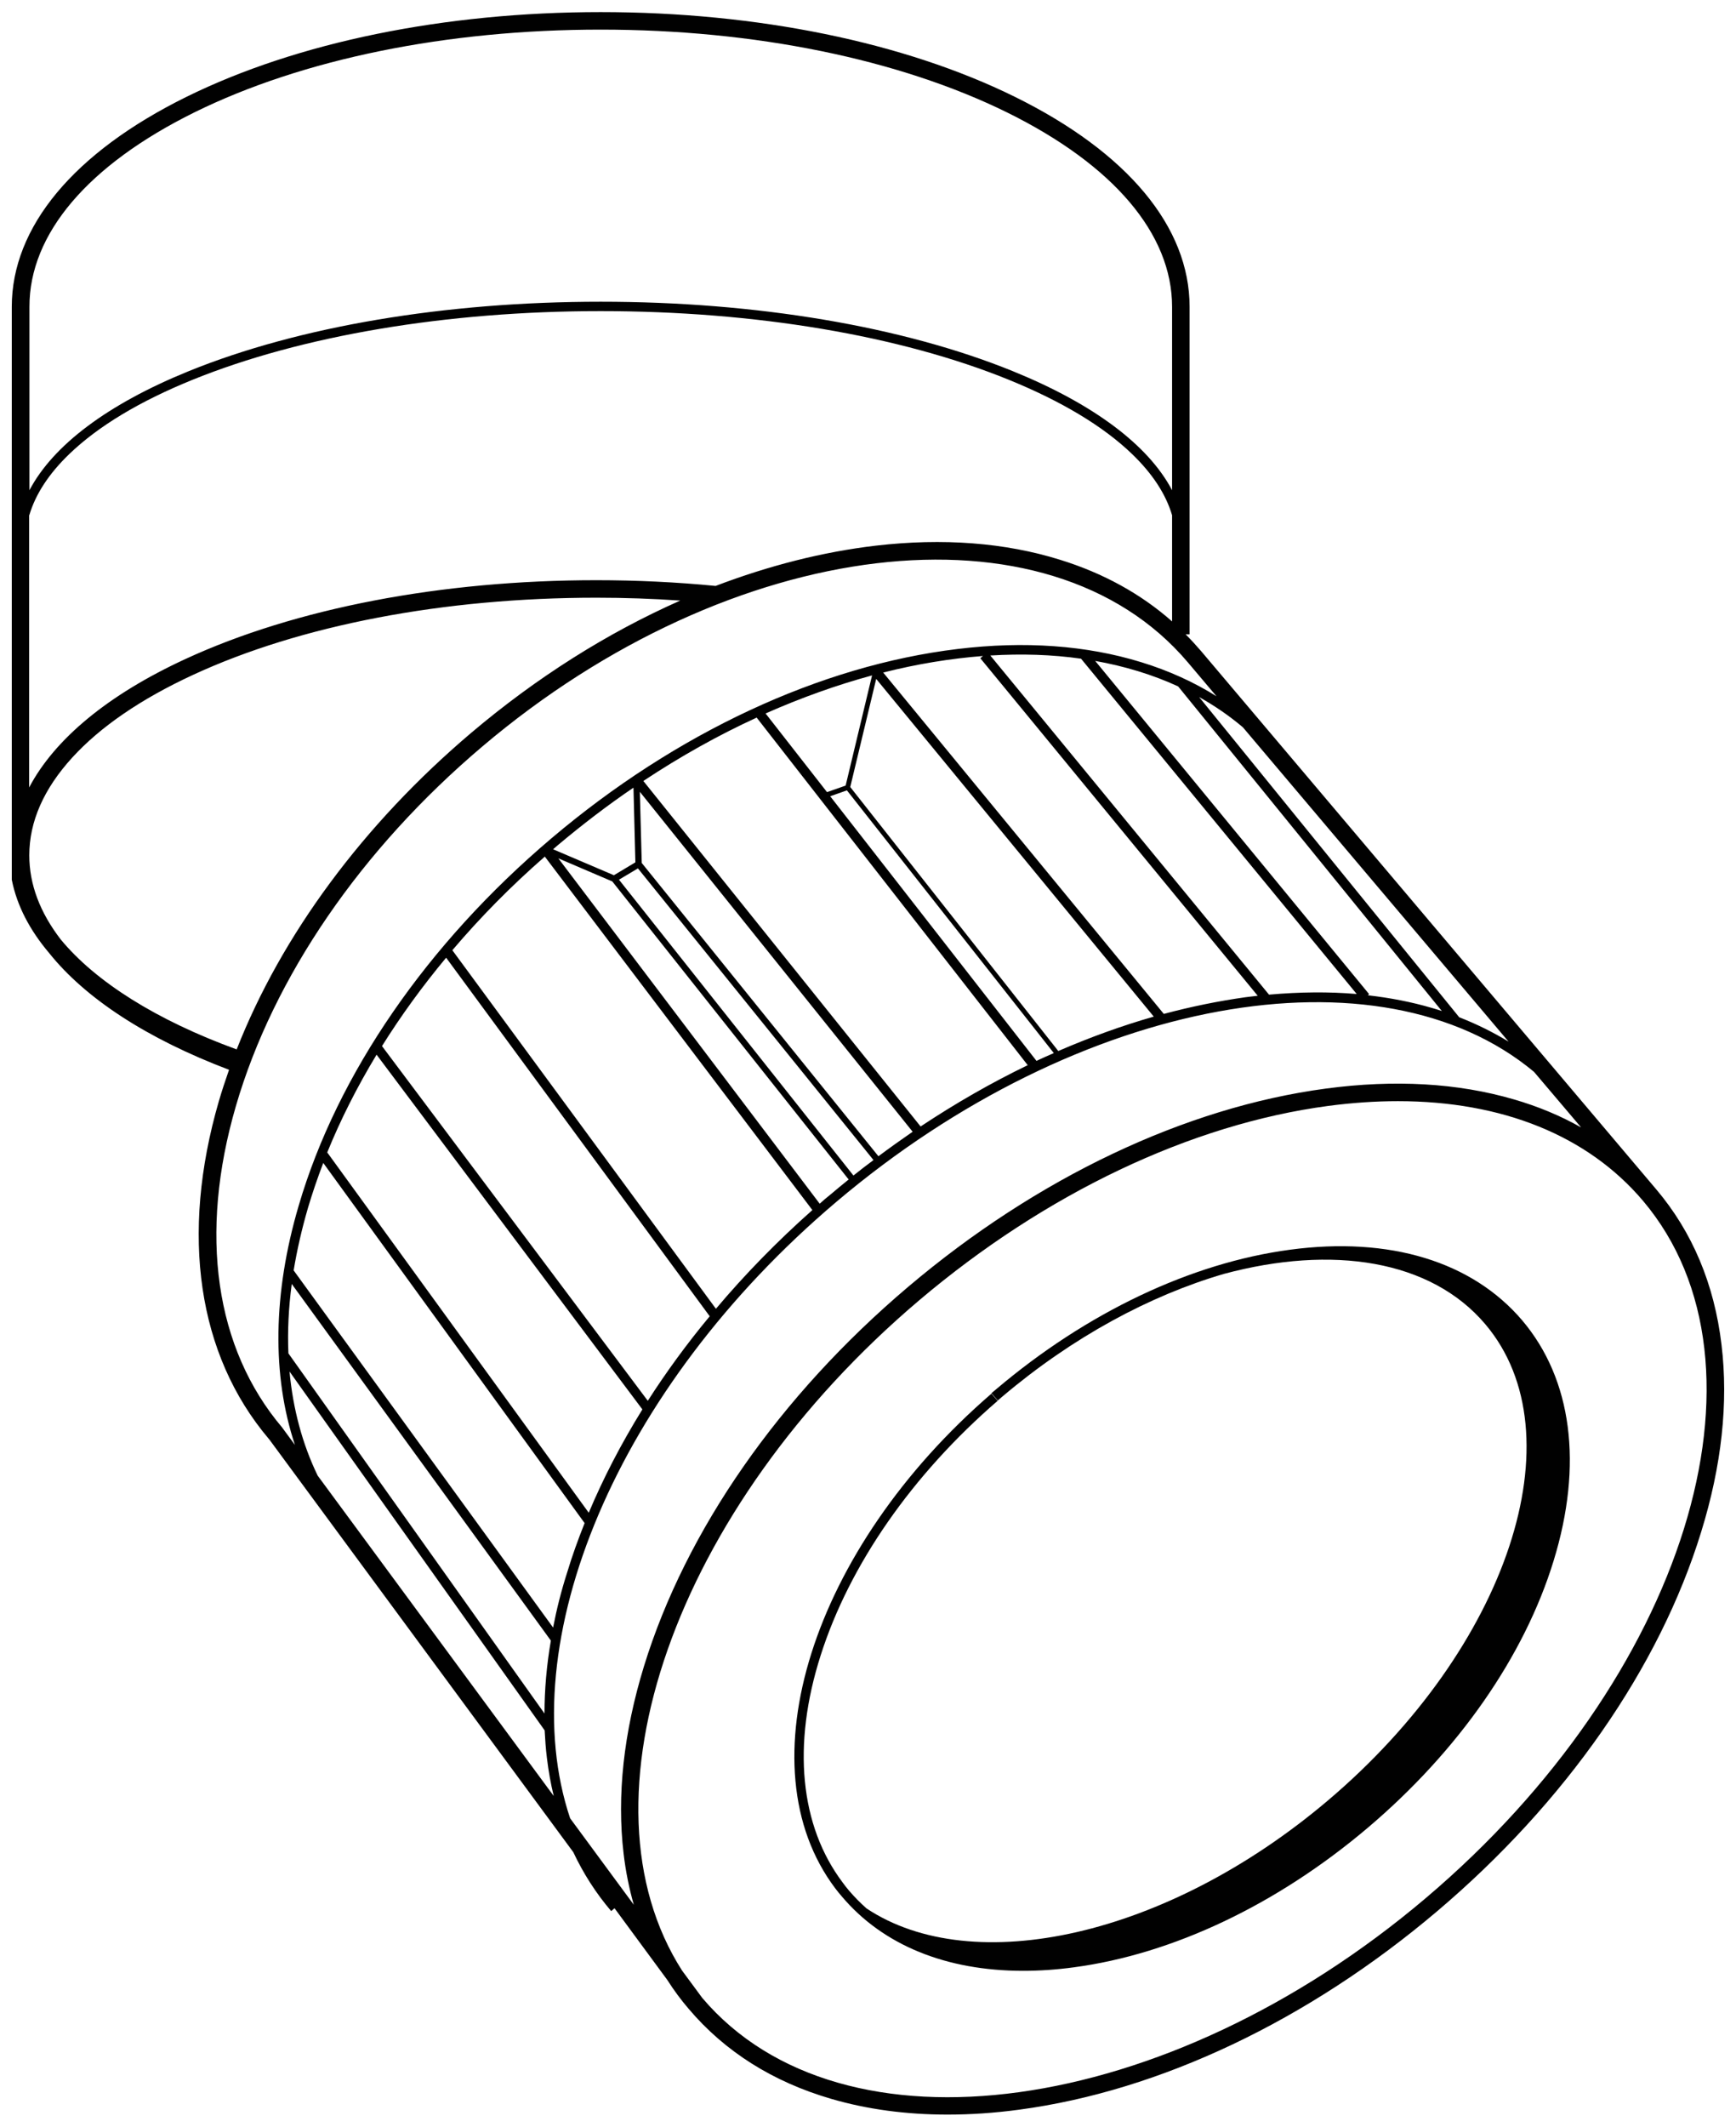<?xml version="1.0" encoding="utf-8"?>
<!-- Generator: Adobe Illustrator 21.0.0, SVG Export Plug-In . SVG Version: 6.00 Build 0)  -->
<svg version="1.1" id="Layer_1" xmlns="http://www.w3.org/2000/svg" xmlns:xlink="http://www.w3.org/1999/xlink" x="0px" y="0px"
	 viewBox="0 0 1090.7 1335.8" style="enable-background:new 0 0 1090.7 1335.8;" xml:space="preserve">
<style type="text/css">
	.st0{fill:#010101;}
</style>
<g>
	<path class="st0" d="M1081.6,844.6c-4.5-38-18.3-70.8-41-97.6c0,0,0,0,0,0l-286-338.1c-3.1-3.6-6.3-7.1-9.7-10.5h2.5V192.7
		c0-50.2-39-97-109.8-131.9c-69.6-34.3-162-53.2-260.2-53.2c-98.2,0-190.6,18.9-260.2,53.2C46.4,95.7,7.4,142.5,7.4,192.7v359.8
		l0.1,0.5c3.2,15.8,11.1,31.1,23.4,45.6c22.7,28.4,61.3,53.7,113,73.3c-2.3,6.6-4.5,13.2-6.4,19.7c-24.4,84-13.3,159.3,31.3,212
		l0.5,0.6l190.9,259.1c6.3,13.4,14.2,25.7,23.8,37l2.1-1.8l33.2,45.1c4,6.3,8.5,12.4,13.4,18.1c22.7,26.8,52.8,45.8,89.5,56.5
		c22.6,6.6,47,9.9,73.1,9.9c14.6,0,29.6-1,45.1-3.1c88.4-11.8,181.5-56,262.4-124.5s139.8-153.1,166-238.3
		C1081.7,920.6,1086,881,1081.6,844.6z M181.2,850c-0.6-14,0.1-28.6,2.1-43.6l162.8,224c-2.7,15.7-4,31-4,45.8L181.2,850z
		 M347.5,1022.2l-163-224.3c2.1-12.8,5.1-25.9,9-39.3c2.8-9.4,6-18.8,9.6-28.2l164.2,226.2c-4.1,10.3-7.8,20.5-10.9,30.8
		C352.6,999.2,349.7,1010.8,347.5,1022.2z M369.9,950.1L205.6,723.8c8.4-20.7,18.8-41.2,31-61.4l167,222.8
		C390.4,906.5,379.1,928.2,369.9,950.1z M407,879.8L240,657c11.9-19,25.3-37.5,40.3-55.5l165.6,225.2
		C431.6,843.9,418.6,861.7,407,879.8z M449.8,822L284.2,596.8c17.5-20.6,36.9-40.3,58.1-58.8l168.1,222
		C488.4,779.5,468.1,800.3,449.8,822z M536.2,738.3L388.9,552.5l11.9-7.1l148,183.2C544.5,731.8,540.3,735,536.2,738.3z M398,494.7
		l1.2,46.9l-13.5,8.1l-38.2-16.3c1-0.9,2-1.7,3-2.6C366,517.8,381.8,505.7,398,494.7z M515,756L350.8,539.1l33.9,14.5l148.5,187.2
		c-3.9,3.1-7.7,6.3-11.5,9.5C519.3,752.2,517.1,754.1,515,756z M551.9,726.2L403.2,542l-1.2-44.7l171.4,213.5
		C566.2,715.8,559,720.9,551.9,726.2z M578.4,707.5l-174.2-217c23.4-15.5,47.2-28.8,71.2-39.8L645.7,669
		C622.9,680,600.4,692.9,578.4,707.5z M547.9,424.2l-16.6,69.2l-11.7,4.1l-38.6-49.4C503.4,438.2,525.8,430.2,547.9,424.2z
		 M651.2,666.3L521.6,500.1l10.5-3.7l130,165C658.4,663,654.8,664.6,651.2,666.3z M664.9,660.1L534.2,494.3l16.3-67.9l174.4,212.1
		C704.9,644.2,684.8,651.5,664.9,660.1z M731.2,636.8L554.9,422.4c21.3-5.4,42.3-8.8,62.7-10.4l-1.7,1.4l174.3,212
		c-2.5,0.3-5,0.6-7.5,0.9C765.6,628.7,748.4,632.2,731.2,636.8z M797.3,624.7l-175.1-213c19.7-1.2,38.8-0.6,57,2l173.2,210.6
		C834.9,622.8,816.5,623,797.3,624.7z M688.1,415.1c18.5,3.3,36,8.6,52.1,16L905.9,635c-2-0.7-4-1.3-6.1-1.9
		c-12.9-3.8-26.4-6.4-40.4-8l0.8-0.7L688.1,415.1z M916.8,638.9L753.4,437.8c9.8,5.5,19,11.8,27.5,19l166.9,197.4
		C938.1,648.3,927.8,643.2,916.8,638.9z M122.1,70.6c68.1-33.6,158.8-52,255.3-52c96.5,0,187.2,18.5,255.3,52
		c66.9,33,103.7,76.3,103.7,122.1v115.2c-14.9-28.3-49.2-54.1-100.1-74.8c-69.2-28.1-161.1-43.6-258.9-43.6S187.8,205,118.6,233.1
		c-50.9,20.7-85.2,46.5-100.1,74.8V192.7C18.4,146.9,55.3,103.6,122.1,70.6z M18.4,323.6c3.9-13.2,12.3-26.1,25.2-38.5
		c18.1-17.4,44-33,77.2-46.5c68.5-27.8,159.6-43.2,256.6-43.2s188.1,15.3,256.6,43.2c33.1,13.5,59.1,29.1,77.2,46.5
		c12.9,12.4,21.3,25.3,25.2,38.5v66.7c-19.6-17.3-43.2-30.3-70.3-38.7c-34.6-10.8-73.6-13.8-115.8-8.9
		c-33.3,3.9-67.1,12.5-100.7,25.3c-24.5-2.4-49.7-3.6-74.9-3.6c-97.4,0-189.1,17.6-258.2,49.5c-48.6,22.4-82.1,50.2-98.2,80.7V323.6
		z M148.7,659.1c-50.5-18.4-88.6-42.5-110.5-69c-13.1-17-19.8-34.7-19.8-52.9c0-21.2,9.1-41.8,27-61.4
		c17.7-19.4,43.2-36.8,75.8-51.9c67.6-31.3,157.7-48.5,253.6-48.5c17.6,0,35.2,0.6,52.6,1.8c-45.7,20.2-90.3,48.3-131.5,83.2
		C228.2,517.8,176.9,587.3,148.7,659.1z M177.3,896.6c-42.2-49.8-52.5-121.5-29.1-201.9c23.6-81.1,78.6-161.3,154.9-225.9
		C459.7,336.1,658.6,312.4,746.3,416l18,21.3c-14.2-8.9-30-16.1-47.3-21.4c-34.4-10.6-73.2-13.4-115.3-8.3
		c-86.3,10.4-176.9,52.6-255.1,118.8c-78.2,66.2-134.7,148.2-158.9,230.7c-16.3,55.3-16.9,106.8-2.4,150.4l-7.2-9.8L177.3,896.6z
		 M199.6,926.8c-9.6-19.8-15.5-41.8-17.7-65.4l160.3,225.4c0.3,5.8,0.7,11.6,1.4,17.2c1,8.3,2.4,16.2,4.3,24L199.6,926.8z
		 M358.2,1142c-36.8-109.8,28.5-269.6,167.2-387.1c152.8-129.4,341.6-162.4,438.4-81.7l29.6,34.9c-12.9-7.3-27-13.2-42.2-17.6
		c-35.2-10.3-75-12.6-118.2-6.8c-88.4,11.8-181.5,56-262.4,124.5c-80.9,68.5-139.8,153.1-166,238.3c-12.8,41.7-17.1,81.3-12.8,117.7
		c1.3,11.2,3.5,21.9,6.4,32.1L358.2,1142z M895.7,1192.2c-162.9,138-366.8,166-454.5,62.6l-12.7-17.2c-68.4-107-5.3-290.2,149.1-421
		c79.3-67.1,170.5-110.5,256.8-122c15.1-2,29.8-3,43.9-3c65.5,0,119.2,21.6,153.9,62.5C1119.9,857.7,1058.7,1054.2,895.7,1192.2z"/>
	<path class="st0" d="M810.5,784.9c-62.2,8.3-127.7,39.4-184.6,87.6c-1,0.8-2,1.7-3,2.5l2,2.3v0v0l2,2.3c1-0.8,1.9-1.7,2.9-2.5
		c44.2-37.4,92.6-63.4,139.1-77c68.1-18.3,130-8.9,164.3,31.6c58.7,69.3,14.3,203.3-99,299.2c-101.1,85.6-223,112.1-289.8,67.7
		c-3.9-3.5-7.6-7.2-11-11.2c-1.5-1.8-2.8-3.4-4-5.1c-26.8-35.6-31.8-86.3-13.8-142.6c18.1-56.9,57.6-113.6,111.2-159.9l-3.9-4.5
		c-112.9,97.4-156,233.9-98.2,310.6c1.3,1.7,2.7,3.5,4.3,5.3c25.8,30.5,65.5,46.6,113.8,46.6c10.3,0,20.9-0.7,31.9-2.2
		c62.2-8.3,127.7-39.4,184.6-87.6c56.9-48.2,98.4-107.7,116.8-167.7c18.6-60.4,11.6-114-19.7-151
		C924.9,792.3,873.1,776.5,810.5,784.9z"/>
</g>
</svg>
